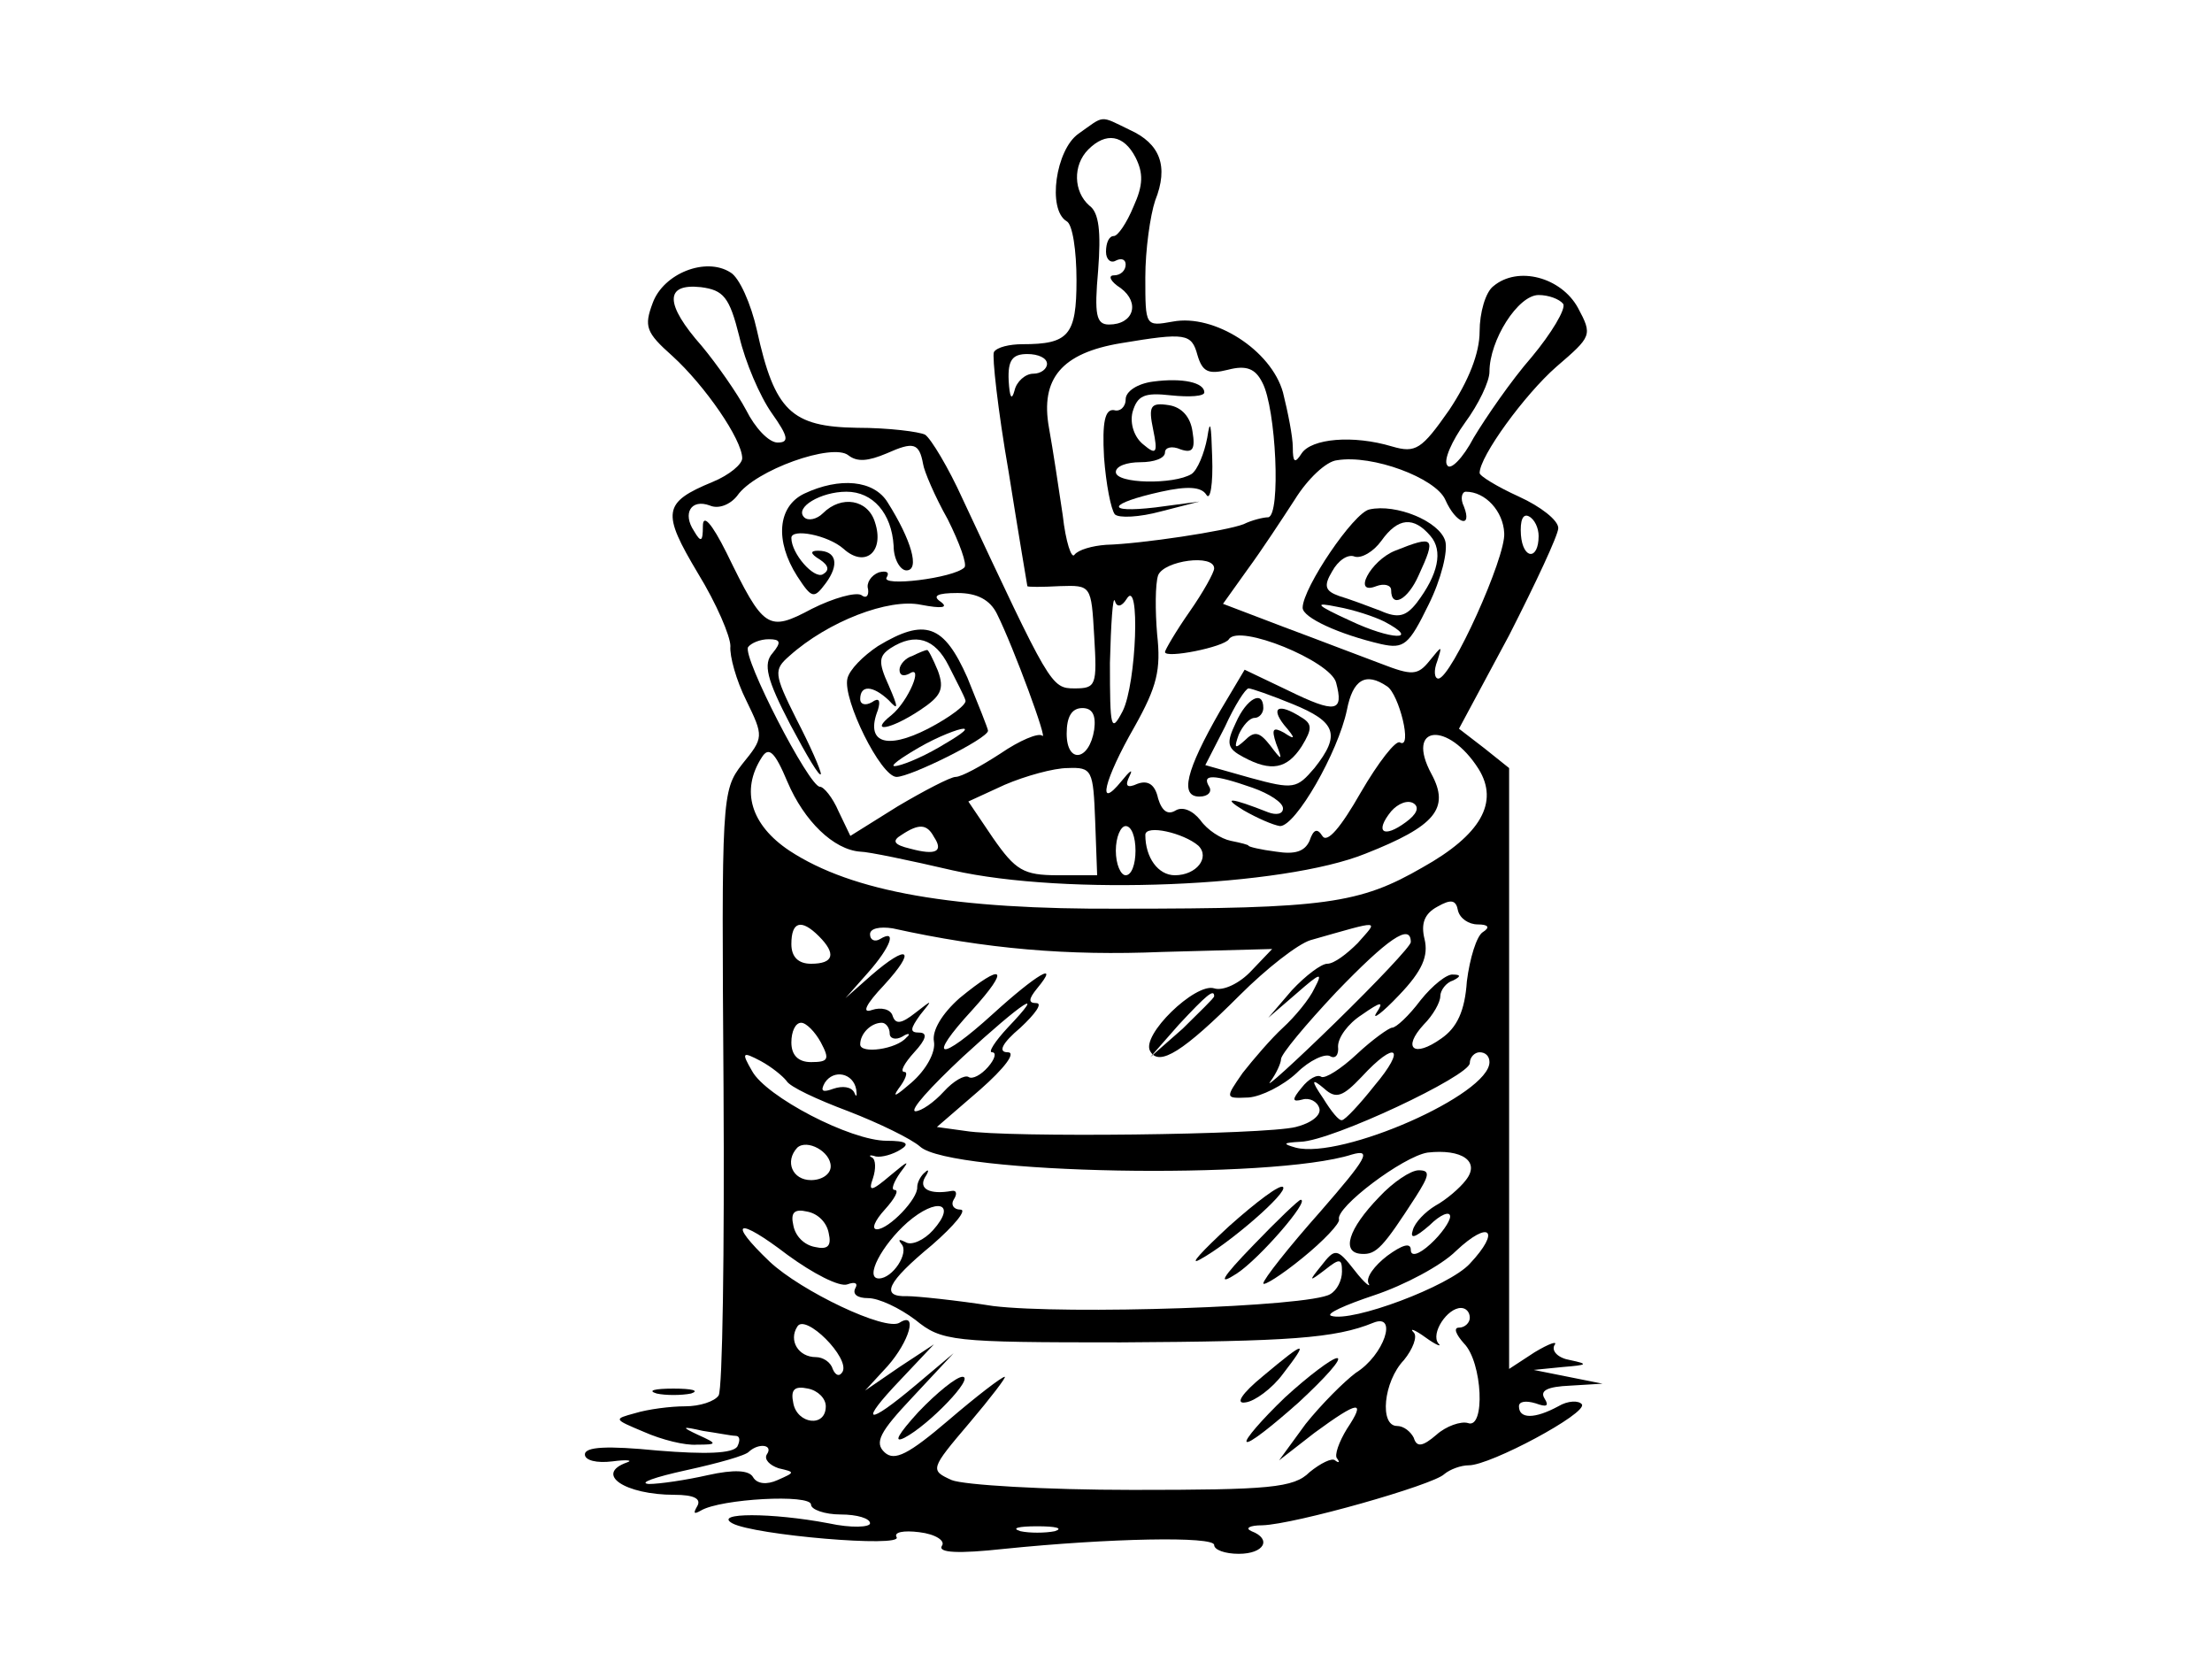 <?xml version="1.0" standalone="no"?>
<!DOCTYPE svg PUBLIC "-//W3C//DTD SVG 20010904//EN"
 "http://www.w3.org/TR/2001/REC-SVG-20010904/DTD/svg10.dtd">
<svg version="1.0" xmlns="http://www.w3.org/2000/svg"
 width="50" height="28.17pt" viewBox="0 0 100 169"
 preserveAspectRatio="xMidYMid meet">
<g transform="translate(-100,169) scale(0.1,-0.1)"
fill="#000000" stroke="none">
<path d="M1472 1554 c-23 -16 -32 -77 -12 -89 6 -3 10 -30 10 -60 0 -56 -8
-65 -55 -65 -13 0 -26 -3 -29 -8 -2 -4 4 -59 15 -122 10 -63 19 -116 19 -116
0 -1 15 -1 33 0 32 1 32 1 35 -51 3 -50 2 -53 -20 -53 -24 0 -25 3 -114 193
-14 31 -32 61 -38 65 -6 3 -37 7 -69 7 -67 1 -84 17 -102 99 -6 27 -18 54 -27
59 -25 16 -68 -1 -79 -31 -9 -24 -7 -30 20 -54 33 -30 71 -85 71 -104 0 -6
-13 -17 -30 -24 -51 -21 -52 -31 -15 -93 19 -31 33 -64 33 -74 -1 -10 6 -35
16 -55 18 -37 18 -38 -4 -65 -21 -27 -21 -34 -19 -329 1 -166 -1 -307 -5 -313
-4 -6 -19 -11 -34 -11 -15 0 -38 -3 -51 -7 -22 -6 -22 -6 9 -19 18 -8 42 -14
54 -13 21 0 21 1 1 10 -17 8 -17 9 5 4 14 -2 29 -5 33 -5 5 0 5 -5 2 -11 -5
-7 -32 -8 -81 -4 -51 5 -74 4 -74 -4 0 -6 12 -9 28 -7 15 2 21 1 15 -1 -34
-12 -2 -33 48 -33 20 0 28 -4 23 -12 -4 -7 -3 -8 4 -4 20 12 112 17 112 6 0
-5 14 -10 30 -10 17 0 30 -4 30 -9 0 -4 -19 -5 -42 0 -58 11 -118 11 -98 0 22
-12 174 -25 167 -14 -3 5 7 7 23 5 17 -2 27 -9 23 -14 -4 -7 17 -8 63 -3 108
11 214 13 214 4 0 -5 11 -9 25 -9 26 0 34 15 13 23 -7 3 -2 6 11 6 33 1 174
41 185 52 6 5 17 9 25 9 22 0 121 53 115 62 -3 4 -14 4 -24 -2 -24 -13 -40
-13 -40 0 0 5 7 6 17 3 11 -4 14 -3 9 5 -5 8 3 12 26 13 l33 2 -35 7 -35 7 30
3 c25 2 26 3 7 7 -12 2 -19 9 -16 15 4 5 -5 2 -20 -7 l-26 -17 0 305 0 306
-25 20 -26 20 51 95 c27 53 50 102 50 109 0 8 -18 22 -40 32 -22 10 -40 21
-40 24 0 17 46 80 78 108 36 31 37 32 22 60 -17 31 -61 43 -86 22 -8 -6 -14
-27 -14 -46 0 -22 -11 -50 -31 -80 -28 -40 -34 -44 -58 -37 -40 12 -82 8 -92
-7 -7 -11 -9 -9 -9 6 0 11 -5 36 -10 56 -12 43 -70 80 -112 72 -28 -5 -28 -5
-28 45 0 28 5 63 10 78 14 35 5 58 -26 72 -31 15 -25 15 -52 -4z m58 -24 c8
-16 8 -28 -2 -50 -7 -17 -16 -30 -20 -30 -5 0 -8 -7 -8 -16 0 -8 5 -12 10 -9
6 3 10 1 10 -4 0 -6 -5 -11 -12 -11 -6 0 -4 -6 7 -13 20 -15 13 -37 -12 -37
-13 0 -15 10 -11 55 3 39 1 59 -9 66 -16 14 -17 41 -1 57 18 18 36 15 48 -8z
m-403 -182 c6 -26 21 -61 33 -78 17 -24 18 -30 6 -30 -9 0 -23 15 -32 33 -9
17 -30 47 -45 65 -38 43 -38 64 -1 60 23 -3 29 -10 39 -50z m838 33 c3 -5 -12
-30 -32 -54 -21 -24 -47 -62 -59 -82 -11 -21 -24 -34 -27 -28 -4 5 5 25 18 43
14 19 25 42 25 52 0 32 29 78 50 78 10 0 21 -4 25 -9z m-372 -52 c5 -17 11
-20 31 -15 19 5 28 1 35 -13 14 -26 19 -135 6 -137 -5 0 -17 -3 -25 -7 -18 -7
-104 -20 -140 -21 -14 -1 -28 -5 -32 -10 -3 -5 -9 13 -12 40 -4 27 -10 67 -14
89 -9 50 13 76 73 86 66 11 72 10 78 -12z m-153 -9 c0 -5 -6 -10 -14 -10 -8 0
-17 -8 -19 -17 -3 -11 -5 -7 -6 10 -1 21 4 27 19 27 11 0 20 -4 20 -10z m-163
-91 c27 12 33 11 37 -11 1 -7 12 -33 25 -56 12 -24 20 -46 17 -49 -11 -11 -86
-20 -79 -10 3 5 0 7 -8 5 -8 -3 -13 -11 -11 -17 1 -7 -2 -10 -7 -6 -6 3 -28
-3 -50 -14 -45 -24 -49 -21 -87 57 -15 30 -24 40 -24 27 0 -16 -2 -17 -9 -5
-12 18 -3 33 16 26 9 -4 21 1 28 10 18 26 97 54 113 41 9 -7 20 -6 39 2z m568
-47 c11 -25 28 -30 19 -7 -4 8 -2 15 2 15 20 0 38 -20 39 -42 2 -24 -54 -148
-67 -148 -4 0 -5 8 -1 18 5 16 5 16 -8 0 -12 -15 -18 -15 -49 -3 -19 7 -63 24
-98 37 l-63 24 25 35 c14 19 35 51 48 71 13 21 32 39 43 40 36 6 100 -18 110
-40z m95 -37 c0 -25 -16 -24 -18 1 -1 15 2 22 8 19 6 -3 10 -12 10 -20z m-330
-33 c0 -4 -11 -24 -25 -44 -14 -20 -25 -39 -25 -41 0 -7 60 5 65 13 10 16 103
-22 109 -44 8 -30 0 -32 -49 -8 l-44 21 -25 -42 c-35 -61 -41 -87 -21 -87 9 0
13 5 10 10 -8 13 4 13 44 -1 17 -6 31 -15 31 -21 0 -6 -7 -7 -15 -4 -38 15
-48 16 -25 2 14 -8 30 -15 37 -16 16 0 59 75 68 118 6 31 19 39 41 24 12 -8
26 -64 13 -57 -4 3 -22 -20 -40 -51 -20 -35 -34 -52 -39 -44 -5 8 -9 7 -13 -5
-5 -11 -15 -14 -34 -11 -16 2 -28 5 -28 6 0 1 -8 3 -18 5 -10 2 -24 11 -31 21
-8 10 -18 14 -25 10 -8 -5 -14 -1 -18 12 -3 14 -10 19 -21 15 -11 -5 -13 -2
-8 8 4 8 0 5 -8 -5 -26 -32 -18 1 13 55 23 41 27 58 23 94 -2 24 -2 51 1 60 6
15 57 22 57 7z m-221 -46 c17 -34 53 -132 46 -124 -4 3 -23 -5 -42 -18 -20
-13 -40 -24 -46 -24 -5 0 -32 -14 -59 -30 l-48 -30 -12 25 c-6 14 -15 25 -19
25 -11 0 -79 132 -73 142 3 4 12 8 21 8 12 0 13 -3 4 -14 -10 -11 -6 -27 18
-73 17 -32 30 -54 31 -50 0 4 -11 29 -25 56 -23 46 -23 50 -7 64 39 35 101 59
134 52 21 -4 28 -3 20 3 -9 6 -4 9 17 9 20 0 33 -7 40 -21z m132 15 c14 23 10
-86 -4 -114 -12 -23 -13 -18 -13 49 1 40 3 69 5 63 2 -7 7 -6 12 2z m169 -107
c44 -18 49 -31 22 -65 -18 -21 -21 -22 -65 -10 l-46 13 20 39 c10 22 21 39 24
39 3 0 23 -7 45 -16z m-202 -26 c-5 -32 -28 -35 -28 -4 0 17 5 26 16 26 10 0
14 -7 12 -22z m391 -40 c21 -34 2 -67 -57 -100 -64 -37 -99 -42 -307 -42 -170
-1 -273 17 -337 59 -39 26 -50 61 -28 95 7 11 13 6 26 -25 17 -40 47 -69 74
-71 8 0 51 -9 94 -19 115 -26 336 -17 420 17 71 28 86 46 67 81 -27 50 17 54
48 5z m-390 -53 l2 -55 -40 0 c-35 0 -43 5 -66 38 l-25 37 37 17 c21 9 50 17
64 17 25 1 26 -2 28 -54z m316 -1 c-23 -17 -32 -10 -15 11 7 8 17 12 23 8 6
-4 3 -11 -8 -19z m-480 -15 c10 -15 2 -19 -24 -12 -17 4 -19 8 -9 14 18 12 26
11 33 -2z m205 -14 c0 -14 -4 -25 -10 -25 -5 0 -10 11 -10 25 0 14 5 25 10 25
6 0 10 -11 10 -25z m64 5 c12 -12 -2 -30 -24 -30 -17 0 -30 18 -30 41 0 11 39
2 54 -11z m284 -80 c11 0 13 -3 5 -8 -6 -4 -13 -26 -16 -50 -2 -30 -10 -47
-26 -58 -28 -20 -40 -10 -18 14 10 10 17 23 17 29 0 6 6 14 13 16 8 4 8 6 0 6
-6 1 -21 -11 -33 -26 -12 -16 -25 -28 -29 -28 -3 0 -20 -12 -36 -27 -16 -15
-32 -25 -36 -23 -4 3 -13 -2 -20 -11 -10 -12 -10 -15 1 -12 7 2 15 -2 17 -9 2
-7 -8 -15 -24 -19 -32 -8 -294 -11 -336 -4 l-29 4 44 38 c25 22 37 38 28 38
-10 0 -6 9 13 25 15 14 23 25 16 25 -8 0 -8 4 1 15 24 29 -1 14 -45 -26 -55
-50 -68 -47 -21 4 39 43 32 49 -13 12 -18 -16 -28 -33 -26 -44 2 -11 -8 -29
-23 -42 -15 -13 -20 -16 -13 -6 7 9 10 17 6 17 -5 0 0 9 10 20 12 13 14 20 5
20 -10 0 -9 4 1 18 13 16 13 16 -5 2 -14 -11 -20 -12 -23 -3 -2 7 -12 9 -21 6
-11 -4 -6 6 12 25 34 37 25 43 -13 10 l-26 -23 23 26 c23 26 30 45 12 34 -5
-3 -10 -1 -10 5 0 6 10 8 23 6 95 -21 178 -28 274 -24 l112 3 -21 -22 c-12
-13 -29 -21 -38 -18 -19 6 -75 -48 -65 -64 9 -16 34 0 91 57 27 27 59 52 72
56 74 21 69 21 48 -3 -11 -11 -24 -21 -31 -21 -6 0 -22 -12 -36 -27 l-24 -28
29 25 c24 21 27 22 18 5 -5 -11 -20 -29 -32 -40 -12 -11 -30 -32 -41 -46 -18
-26 -18 -26 6 -25 13 1 35 12 49 25 13 13 29 20 34 17 5 -3 9 1 8 10 0 9 10
23 24 32 20 14 23 14 15 2 -5 -8 6 0 23 18 24 25 30 40 26 57 -4 16 0 26 13
33 14 8 19 7 21 -4 2 -8 11 -14 20 -14z m-670 -12 c18 -18 15 -28 -8 -28 -13
0 -20 7 -20 20 0 23 10 26 28 8z m602 -6 c0 -4 -35 -41 -77 -82 -42 -41 -72
-68 -66 -60 6 8 11 19 11 23 0 5 25 35 56 68 52 54 76 71 76 51z m-200 -55 c0
-2 -15 -16 -32 -33 l-33 -29 29 33 c28 30 36 37 36 29z m-210 -32 c-13 -14
-20 -25 -16 -25 5 0 3 -7 -4 -15 -7 -8 -16 -13 -20 -10 -4 2 -15 -4 -25 -15
-10 -11 -23 -20 -29 -20 -6 1 16 25 48 55 62 57 87 73 46 30z m-190 -15 c9
-17 8 -20 -10 -20 -13 0 -20 7 -20 20 0 11 4 20 10 20 5 0 14 -9 20 -20z m70
9 c0 -5 6 -7 13 -3 6 4 9 3 4 -1 -10 -12 -47 -17 -47 -7 0 11 11 22 22 22 4 0
8 -5 8 -11z m-105 -48 c3 -6 31 -19 63 -31 31 -12 64 -28 73 -36 31 -28 358
-34 439 -8 21 6 15 -4 -32 -58 -32 -36 -58 -69 -58 -73 0 -3 18 8 40 26 21 17
38 35 37 39 -4 12 65 64 90 68 35 4 54 -9 39 -28 -6 -8 -20 -20 -31 -26 -10
-6 -21 -17 -23 -25 -3 -9 2 -8 17 5 11 11 21 15 21 9 0 -5 -9 -18 -20 -28 -12
-11 -20 -13 -20 -6 0 8 -9 5 -24 -6 -13 -10 -22 -22 -19 -28 3 -5 -4 0 -14 13
-18 23 -20 23 -34 5 -13 -16 -13 -17 4 -4 15 12 17 11 17 -2 0 -9 -5 -19 -12
-23 -21 -13 -270 -21 -343 -12 -38 6 -78 10 -87 10 -28 -1 -21 14 25 52 23 20
36 36 29 36 -7 0 -10 5 -7 10 4 6 3 10 -2 9 -22 -4 -34 2 -27 14 4 6 4 9 0 5
-4 -3 -8 -10 -8 -15 1 -12 -29 -43 -41 -43 -6 0 -2 9 8 20 10 11 15 20 10 20
-4 0 -1 8 6 18 10 13 8 12 -10 -3 -20 -17 -23 -17 -18 -3 3 9 3 19 -1 21 -4 2
-2 3 4 1 6 -1 17 2 25 7 10 6 6 9 -14 9 -37 0 -123 45 -137 71 -11 19 -10 20
9 10 11 -6 22 -15 26 -20z m598 -5 c-15 -19 -30 -35 -33 -35 -3 -1 -11 9 -19
22 -13 19 -12 21 1 10 12 -11 19 -8 38 12 35 38 46 30 13 -9z m117 24 c0 -33
-150 -99 -197 -87 -14 4 -13 5 5 6 32 1 172 67 172 80 0 6 5 11 10 11 6 0 10
-4 10 -10z m-644 -28 c1 -7 0 -8 -2 -3 -3 6 -12 7 -21 4 -11 -4 -14 -3 -9 6 9
14 29 10 32 -7z m-26 -78 c0 -8 -9 -14 -20 -14 -19 0 -27 19 -14 33 10 9 34
-4 34 -19z m104 -65 c-9 -10 -22 -16 -28 -12 -6 3 -8 3 -4 -2 8 -9 -9 -35 -23
-35 -15 0 3 34 29 57 30 26 51 20 26 -8z m-106 -3 c3 -13 -1 -17 -14 -14 -11
2 -20 11 -22 22 -3 13 1 17 14 14 11 -2 20 -11 22 -22z m19 -52 c8 3 11 1 8
-4 -3 -6 2 -10 13 -10 11 0 32 -10 48 -22 27 -22 37 -23 209 -23 171 1 218 4
257 20 25 10 11 -33 -18 -51 -12 -9 -35 -32 -51 -52 l-27 -37 36 28 c45 33 53
34 33 4 -8 -13 -13 -27 -10 -30 3 -4 2 -5 -2 -2 -3 3 -15 -3 -26 -12 -16 -16
-41 -18 -180 -18 -89 0 -172 5 -184 10 -22 10 -22 11 18 58 22 26 38 47 36 47
-3 0 -29 -20 -57 -44 -41 -35 -55 -42 -65 -33 -11 10 -5 21 28 56 l42 45 -38
-32 c-51 -43 -59 -40 -16 5 l34 36 -35 -23 -35 -24 23 25 c22 25 31 56 12 44
-14 -9 -100 32 -132 62 -44 42 -33 46 18 7 26 -19 53 -33 61 -30z m633 21
c-21 -23 -120 -60 -141 -53 -6 2 14 11 44 21 30 10 68 30 83 45 34 32 46 21
14 -13z m0 -55 c0 -5 -5 -10 -11 -10 -6 0 -3 -7 5 -16 19 -19 22 -88 4 -81 -7
2 -22 -3 -32 -12 -14 -12 -20 -13 -23 -3 -3 6 -10 12 -17 12 -18 0 -14 45 7
67 9 11 14 24 10 28 -5 5 1 3 12 -5 11 -8 17 -10 13 -6 -8 10 9 36 23 36 5 0
9 -4 9 -10z m-638 -55 c-3 -5 -7 -4 -10 3 -2 7 -10 12 -17 12 -18 0 -28 17
-19 31 8 14 54 -32 46 -46z m-17 -35 c0 -22 -29 -18 -33 3 -3 14 1 18 15 15
10 -2 18 -10 18 -18z m-60 -49 c-3 -5 3 -11 12 -14 17 -4 17 -4 -1 -12 -11 -5
-21 -4 -25 3 -4 7 -19 8 -46 2 -22 -5 -49 -9 -60 -9 -11 1 6 7 38 14 32 7 61
15 64 19 10 9 25 7 18 -3z m293 -78 c-10 -2 -26 -2 -35 0 -10 3 -2 5 17 5 19
0 27 -2 18 -5z"/>
<path d="M1548 1302 c-16 -2 -28 -10 -28 -18 0 -8 -6 -13 -12 -11 -9 1 -12
-12 -10 -48 2 -27 7 -53 11 -58 4 -4 25 -3 47 3 l39 10 -45 -6 c-52 -6 -48 4
6 16 27 6 41 5 46 -3 4 -7 7 11 6 38 -1 34 -2 40 -5 20 -3 -16 -10 -33 -16
-37 -18 -11 -77 -10 -77 2 0 6 11 10 25 10 14 0 25 4 25 10 0 5 7 7 16 3 12
-4 15 0 12 18 -2 15 -11 25 -24 27 -19 3 -21 -1 -16 -25 5 -24 3 -26 -10 -15
-9 7 -14 21 -11 33 5 17 12 20 39 17 19 -2 34 -1 34 3 0 10 -22 15 -52 11z"/>
<path d="M1193 1188 c-27 -13 -30 -48 -7 -84 15 -23 17 -23 29 -7 14 19 11 33
-8 33 -8 0 -8 -3 2 -9 9 -6 10 -11 3 -15 -9 -5 -32 21 -32 37 0 10 37 3 53
-11 22 -20 42 -3 32 27 -7 23 -34 28 -53 9 -6 -6 -15 -8 -19 -4 -10 10 17 26
43 26 27 0 46 -22 48 -55 0 -14 7 -25 13 -25 14 0 5 31 -19 69 -14 23 -49 26
-85 9z"/>
<path d="M1768 1172 c-16 -3 -68 -80 -68 -100 0 -10 37 -27 80 -37 23 -5 28
-1 48 40 13 26 20 55 17 65 -6 20 -50 38 -77 32z m62 -27 c13 -15 8 -39 -14
-68 -11 -14 -19 -16 -37 -8 -13 5 -32 12 -42 15 -14 5 -16 10 -7 25 6 11 16
18 23 15 7 -2 19 5 27 16 17 24 33 25 50 5z m-47 -87 c38 -20 7 -19 -35 1 -35
16 -37 19 -13 14 17 -3 38 -10 48 -15z"/>
<path d="M1794 1130 c-25 -10 -44 -46 -19 -36 8 3 15 1 15 -4 0 -19 17 -10 28
15 18 39 16 41 -24 25z"/>
<path d="M1268 1033 c-15 -10 -29 -24 -31 -33 -5 -21 34 -100 50 -100 14 0 93
39 93 47 0 2 -10 27 -21 54 -24 54 -43 61 -91 32z m72 -20 c8 -16 16 -31 17
-35 2 -4 -15 -17 -38 -29 -43 -22 -64 -14 -51 19 3 10 1 13 -6 8 -7 -4 -12 -2
-12 3 0 15 13 14 29 -1 10 -11 10 -8 0 15 -11 24 -10 30 2 38 25 16 45 10 59
-18z m-10 -83 c-19 -11 -39 -19 -45 -19 -5 0 6 8 25 19 19 11 40 19 45 19 6 0
-6 -8 -25 -19z"/>
<path d="M1303 1023 c-7 -2 -13 -9 -13 -14 0 -6 4 -7 10 -4 15 10 -1 -28 -18
-42 -24 -19 -1 -15 29 5 21 14 25 21 18 40 -5 12 -10 22 -11 21 -2 0 -9 -3
-15 -6z"/>
<path d="M1632 955 c-10 -21 -9 -26 8 -35 28 -15 44 -12 59 11 11 18 11 23 -1
30 -22 14 -31 10 -17 -8 12 -14 12 -16 0 -8 -11 6 -13 4 -8 -11 7 -18 6 -18
-6 -2 -11 14 -16 15 -26 5 -10 -9 -11 -8 -6 6 4 9 11 17 16 17 5 0 9 5 9 10 0
19 -17 10 -28 -15z"/>
<path d="M1778 473 c-32 -33 -39 -57 -18 -58 15 -1 22 7 55 58 14 22 15 27 3
27 -8 0 -26 -12 -40 -27z"/>
<path d="M1625 443 c-27 -25 -41 -40 -30 -34 30 16 91 69 85 74 -3 3 -27 -15
-55 -40z"/>
<path d="M1650 424 c-33 -34 -37 -42 -17 -29 23 15 75 75 65 75 -2 0 -24 -21
-48 -46z"/>
<path d="M1660 291 c-22 -18 -29 -29 -18 -27 9 1 27 14 38 29 27 35 23 34 -20
-2z"/>
<path d="M1682 269 c-24 -23 -41 -43 -39 -45 2 -3 26 16 53 40 27 25 45 45 39
45 -5 0 -29 -18 -53 -40z"/>
<path d="M1309 254 c-20 -22 -26 -32 -14 -26 25 13 72 62 59 62 -6 0 -26 -16
-45 -36z"/>
<path d="M1043 273 c9 -2 25 -2 35 0 9 3 1 5 -18 5 -19 0 -27 -2 -17 -5z"/>
</g>
</svg>
